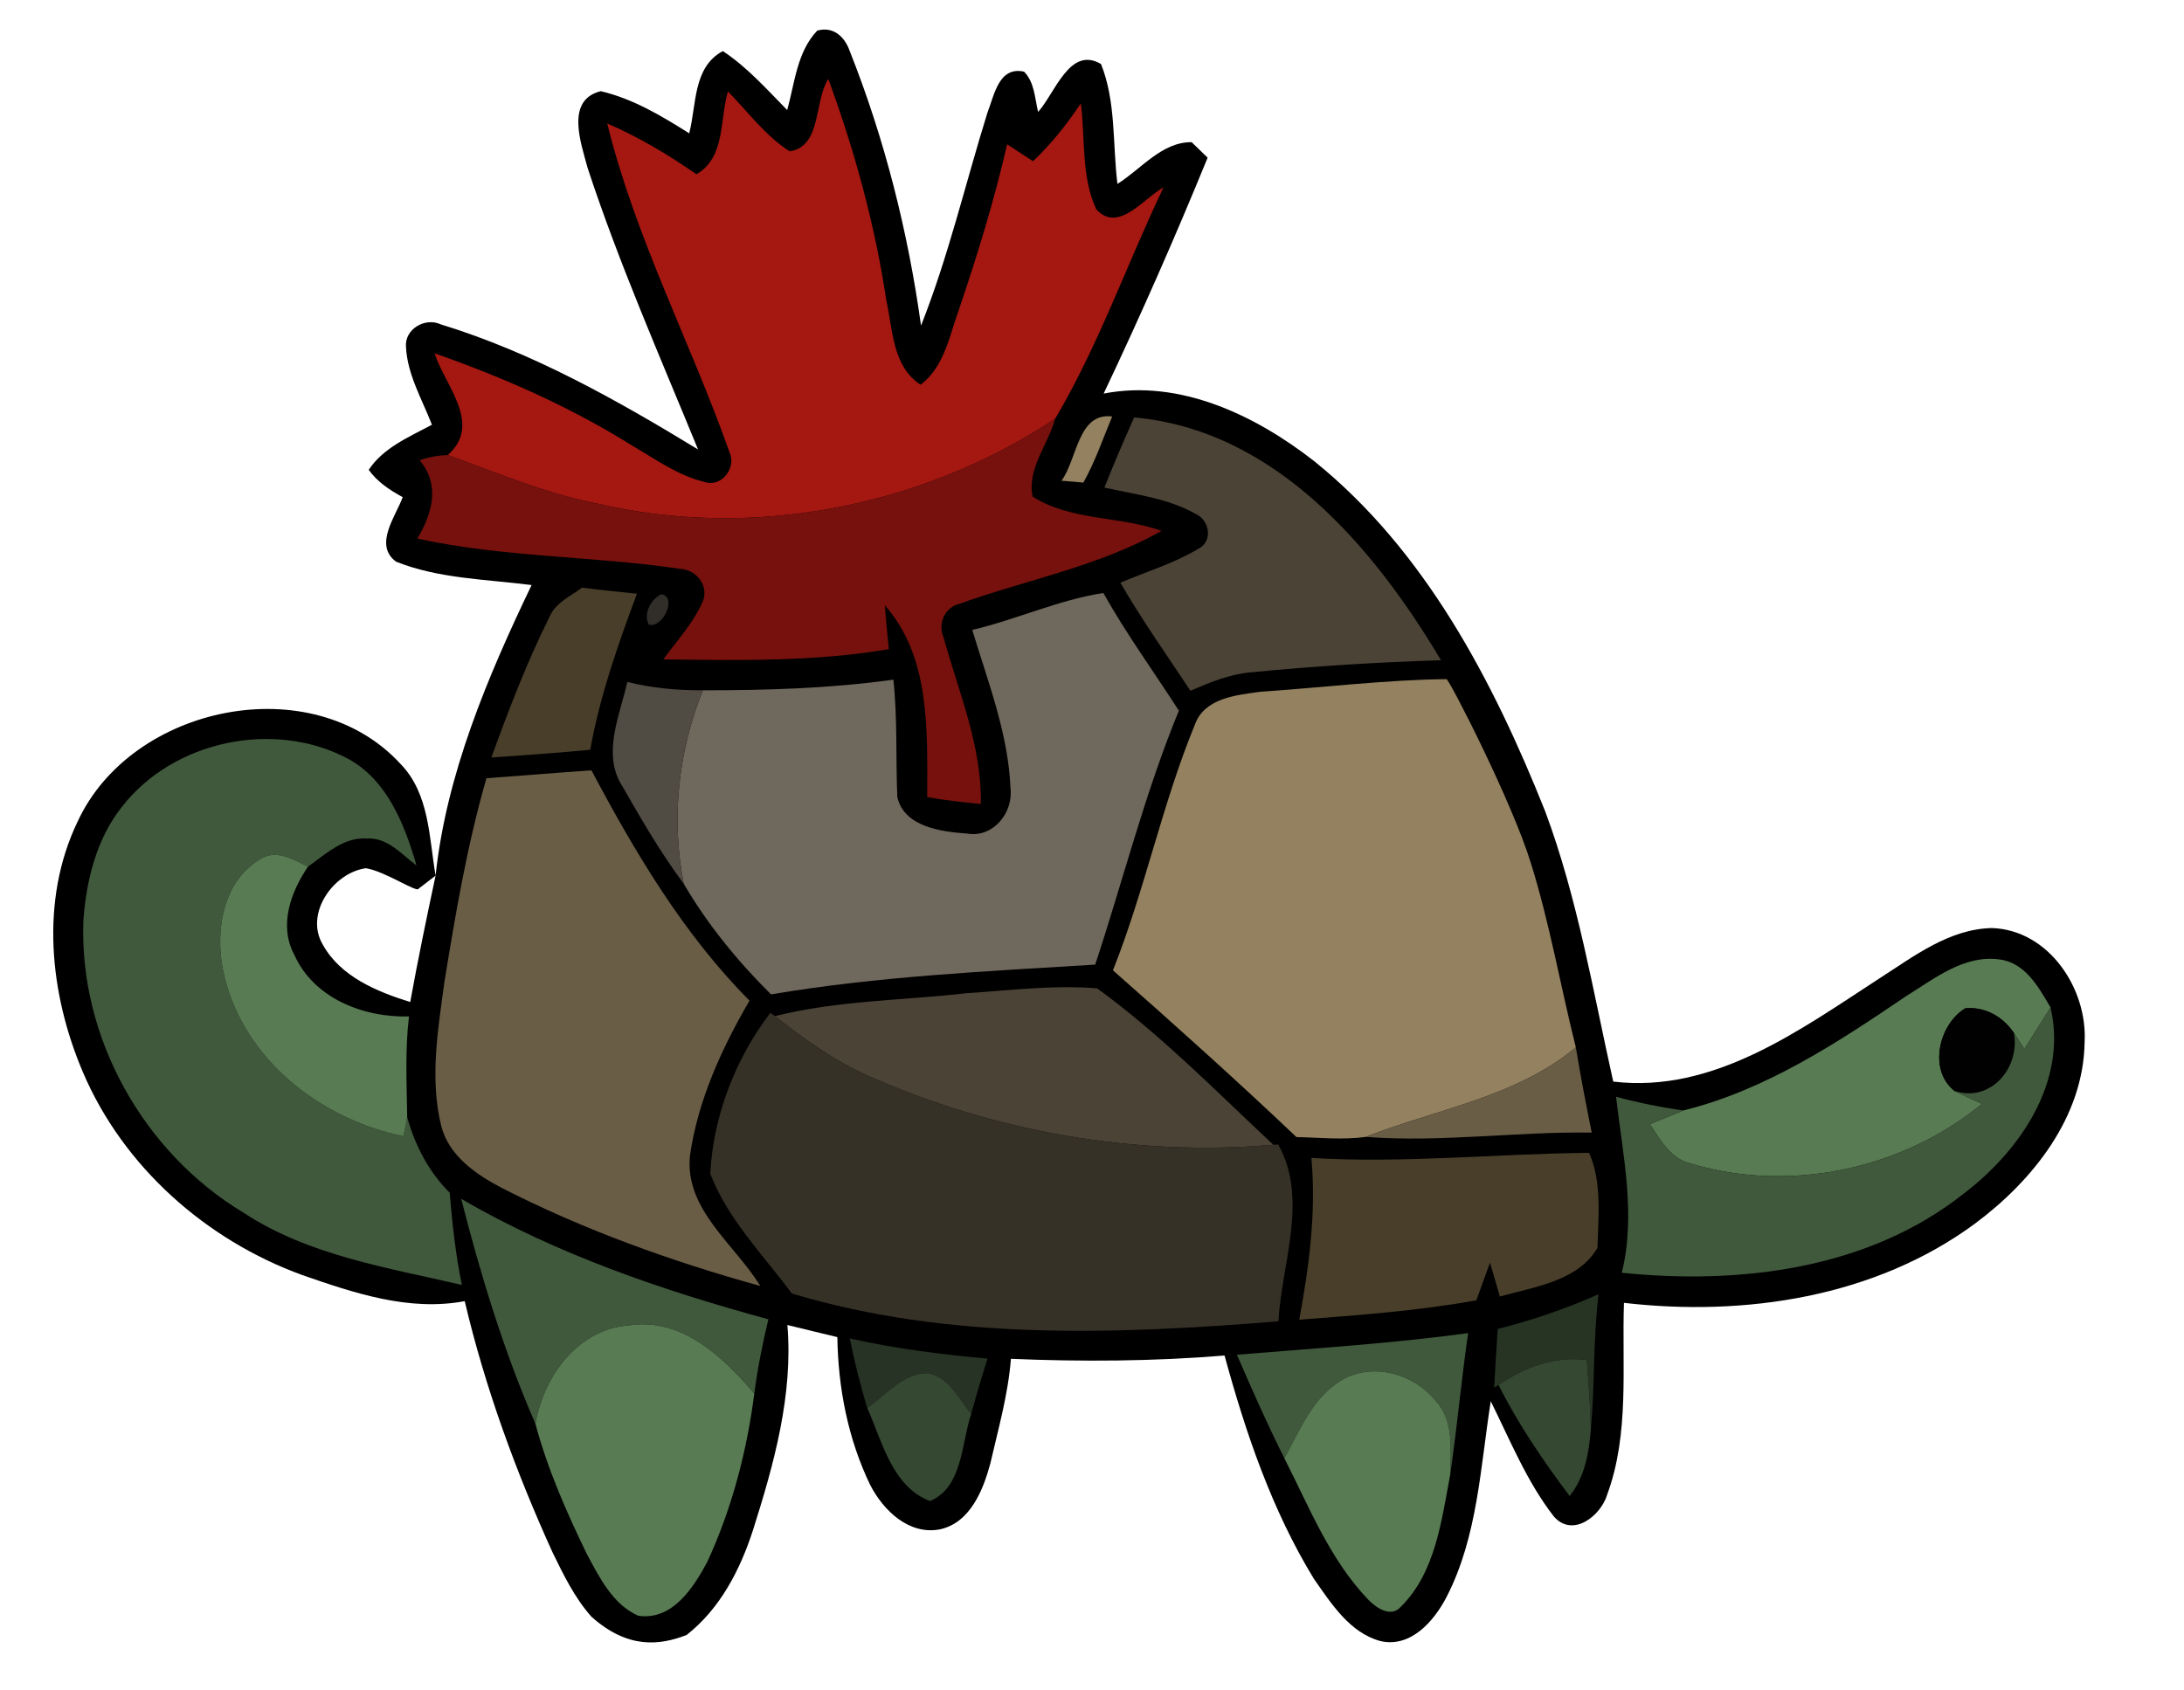 <?xml version="1.0" standalone="no"?><!DOCTYPE svg PUBLIC "-//W3C//DTD SVG 1.1//EN" "http://www.w3.org/Graphics/SVG/1.1/DTD/svg11.dtd"><!-- what did i tell you about teenage coder? he's canadian! --><svg width="310px" height="240px" version="1.1" xmlns="http://www.w3.org/2000/svg" xmlns:xlink="http://www.w3.org/1999/xlink" xml:space="preserve" style="fill-rule:evenodd;clip-rule:evenodd;stroke-linejoin:round;stroke-miterlimit:1.414;"><g><path d="M45.827,134.133c-2.627,-4.413 1.467,-10.213 6.107,-10.867c2.8,0.453 7.311,3.573 7.498,2.893l2.396,-1.84c-1.267,5.947 -2.52,11.96 -3.6,17.947c-4.733,-1.48 -9.867,-3.587 -12.4,-8.133ZM111.733,15.627c1.08,-3.827 1.373,-8.24 4.267,-11.28c2.267,-0.64 3.88,0.84 4.6,2.867c4.973,12.52 8.28,25.667 10.133,39.013c3.893,-9.84 6.293,-20.16 9.427,-30.24c0.973,-2.467 1.6,-6.613 5.2,-5.813c1.493,1.533 1.52,3.76 1.987,5.72c2.4,-2.64 4.493,-9.44 8.933,-6.8c2.147,5.347 1.627,11.36 2.333,17.013c3.36,-2.093 6.307,-5.973 10.533,-5.92c0.573,0.547 1.693,1.653 2.267,2.2c-4.613,11.293 -9.533,22.467 -14.76,33.493c10.787,-2.107 21.573,3.093 29.893,9.6c15.76,12.707 25.4,31.213 32.773,49.693c4.627,12.4 6.787,25.52 9.667,38.387c14.293,1.707 26.507,-7.333 37.827,-14.68c4.88,-3.133 9.88,-7 15.947,-7.12c8.08,0.293 13.56,8.64 13.133,16.213c-0.16,10.667 -7.387,19.667 -15.573,25.76c-14.173,10.44 -32.64,13.227 -49.813,11.24c-0.307,9.053 0.813,18.547 -2.373,27.2c-0.893,3.04 -4.907,6.213 -7.587,3.12c-3.827,-4.92 -6.187,-10.8 -8.947,-16.347c-1.48,9.36 -1.853,19.2 -6.267,27.773c-1.773,3.427 -5.067,7.253 -9.373,6.28c-4.373,-1.173 -7,-5.333 -9.453,-8.827c-5.973,-9.76 -9.693,-20.733 -12.693,-31.72c-10.08,0.827 -20.213,0.893 -30.32,0.467c-0.4,5.053 -1.8,9.973 -2.933,14.893c-1.027,3.787 -2.867,8.387 -7.147,9.32c-4.413,0.84 -8.013,-2.68 -9.88,-6.267c-3.16,-6.52 -4.573,-13.813 -4.68,-21.027c-2.373,-0.547 -4.72,-1.16 -7.093,-1.72c0.84,9.893 -1.907,19.747 -4.88,29.12c-1.827,5.653 -4.667,11.16 -9.427,14.893c-3.812,1.474 -8.327,2.032 -13.507,-2.6c-2.387,-2.68 -3.973,-5.96 -5.533,-9.16c-5.213,-11.48 -9.56,-23.373 -12.453,-35.64c-7.88,1.493 -15.707,-1.147 -23.067,-3.707c-13.627,-4.96 -25.4,-15.36 -31.12,-28.787c-4.747,-11.133 -6.133,-24.413 -0.76,-35.587c7.627,-16.547 33.253,-21.893 45.84,-8.187c4.107,4.227 4.04,10.413 4.973,15.853c1.533,-14.427 7.373,-28.2 13.627,-41.253c-6.427,-0.827 -13.173,-0.893 -19.24,-3.32c-3.213,-2.387 -0.04,-6.44 0.947,-9.16c-1.84,-1 -3.6,-2.16 -4.827,-3.88c2.12,-3.187 5.733,-4.653 8.973,-6.4c-1.387,-3.6 -3.467,-7.067 -3.68,-11c-0.253,-2.56 2.693,-4.293 4.933,-3.253c13.013,3.987 24.947,10.707 36.52,17.76c-5.427,-13.253 -11.213,-26.387 -15.68,-39.987c-0.92,-3.48 -3.2,-9.613 1.867,-10.88c4.56,1.067 8.64,3.507 12.56,5.987c1.053,-4.053 0.507,-9.387 4.773,-11.68c3.467,2.293 6.24,5.427 9.133,8.373Z" style="fill:#000;"/><g transform="matrix(1.333,0,0,1.333,0,1.89478e-14)"><path d="M84.09,16.12c3.43,-0.54 2.56,-5.29 4.11,-7.71c2.81,7.66 4.98,15.57 6.19,23.65c0.7,3.13 0.63,6.95 3.64,8.92c2.55,-1.95 3.06,-5.21 4.09,-8.04c1.96,-5.78 3.76,-11.62 5.12,-17.57c0.92,0.6 1.84,1.2 2.76,1.8c1.94,-1.84 3.61,-3.94 5.09,-6.16c0.48,3.74 0.02,7.78 1.64,11.28c2.36,2.61 5.1,-1.24 7.16,-2.32c-3.91,8.18 -6.92,16.84 -11.54,24.64c-14.2,9.41 -32.27,12.92 -48.89,9c-5.46,-1.07 -10.58,-3.28 -15.79,-5.14c3.73,-3.28 -0.26,-7.35 -1.4,-10.84c7.36,2.57 14.54,5.75 21.16,9.9c2.43,1.42 4.79,3.13 7.58,3.8c1.8,0.63 3.44,-1.5 2.67,-3.16c-4.15,-11.73 -10.04,-22.88 -13.02,-35.02c3.36,1.45 6.5,3.33 9.5,5.41c3.11,-1.8 2.46,-5.82 3.35,-8.82c2.14,2.17 3.98,4.73 6.58,6.38Z" style="fill:#a51711;fill-rule:nonzero;"/></g><g transform="matrix(1.333,0,0,1.333,0,1.89478e-14)"><path d="M113.03,51.2c1.68,-2.27 1.74,-7.31 5.4,-6.84c-0.99,2.36 -1.81,4.8 -3.07,7.04c-0.58,-0.05 -1.75,-0.15 -2.33,-0.2Z" style="fill:#938160;fill-rule:nonzero;"/></g><g transform="matrix(1.333,0,0,1.333,0,1.89478e-14)"><path d="M63.46,53.61c16.62,3.92 34.69,0.41 48.89,-9c-0.74,2.75 -3.01,5.32 -2.39,8.28c4.03,2.59 9.27,2.06 13.73,3.65c-6.68,3.78 -14.32,5.19 -21.47,7.75c-1.56,0.35 -2.38,2.06 -1.77,3.52c1.61,5.87 4.11,11.62 3.99,17.82c-1.92,-0.18 -3.82,-0.4 -5.71,-0.73c0,-6.92 0.4,-14.9 -4.51,-20.43c0.12,1.56 0.26,3.11 0.43,4.67c-7.94,1.35 -16,1.19 -24.02,1.09c1.49,-2.05 3.3,-3.96 4.27,-6.34c0.52,-1.68 -0.84,-3.23 -2.51,-3.31c-9.28,-1.37 -18.76,-1.2 -27.95,-3.22c1.6,-2.66 2.46,-5.74 0.24,-8.34c0.98,-0.34 1.98,-0.52 2.99,-0.55c5.21,1.86 10.33,4.07 15.79,5.14Z" style="fill:#77110d;fill-rule:nonzero;"/></g><g transform="matrix(1.333,0,0,1.333,0,1.89478e-14)"><path d="M117.6,51.93c1,-2.51 2.06,-5 3.17,-7.47c14.96,1.34 25.49,13.79 32.67,25.86c-6.76,0.21 -13.52,0.63 -20.25,1.29c-2.26,0.2 -4.37,1.07 -6.43,1.96c-2.51,-3.81 -5.17,-7.54 -7.46,-11.51c2.77,-1.17 5.69,-2.05 8.29,-3.6c1.58,-0.78 1.24,-3.01 -0.23,-3.7c-2.98,-1.7 -6.47,-2.09 -9.76,-2.83Z" style="fill:#4b4336;fill-rule:nonzero;"/></g><g transform="matrix(1.333,0,0,1.333,0,1.89478e-14)"><path d="M58.56,65.61c0.65,-1.46 2.21,-2.1 3.41,-3.02c1.94,0.25 3.9,0.44 5.85,0.65c-2.01,5.42 -3.95,10.9 -4.97,16.62c-3.51,0.32 -7.02,0.59 -10.53,0.82c1.86,-5.11 3.8,-10.2 6.24,-15.07Z" style="fill:#483e2a;fill-rule:nonzero;"/></g><g transform="matrix(1.333,0,0,1.333,0,1.89478e-14)"><path d="M70.43,63.29c1.74,0.34 0.1,3.69 -1.34,3.23c-0.63,-1.13 0.23,-2.74 1.34,-3.23Z" style="fill:#312e29;fill-rule:nonzero;"/></g><g transform="matrix(1.333,0,0,1.333,0,1.89478e-14)"><path d="M103.53,67.09c4.69,-1.1 9.29,-3.23 13.96,-3.93c2.43,4.34 5.35,8.35 8.04,12.53c-3.62,8.78 -5.93,18.04 -8.91,27.05c-11.53,0.71 -23.12,1.24 -34.52,3.17c-3.56,-3.53 -6.77,-7.46 -9.3,-11.79c-1.35,-6.92 -0.59,-14.07 2.04,-20.6c6.78,0.01 13.56,-0.2 20.29,-1.13c0.45,4.15 0.24,8.33 0.42,12.5c0.72,3.19 4.67,3.69 7.4,3.89c2.76,0.5 4.96,-2.18 4.65,-4.81c-0.23,-5.83 -2.41,-11.35 -4.07,-16.88Z" style="fill:#6f685c;fill-rule:nonzero;"/></g><g transform="matrix(1.333,0,0,1.333,0,1.89478e-14)"><path d="M134.2,73.68c5.96,-0.4 13.859,-1.313 19.829,-1.343c0.318,0.054 6.981,13.073 8.971,19.553c2.02,6.45 3.16,13.12 4.8,19.67c-6.38,5.31 -14.84,6.57 -22.37,9.53c-2.44,0.34 -4.92,0.07 -7.38,0.02c-6.38,-6.06 -12.94,-11.94 -19.54,-17.76c3.4,-8.57 5.23,-17.67 8.73,-26.19c1.03,-2.82 4.41,-3.13 6.96,-3.48Z" style="fill:#938160;fill-rule:nonzero;"/></g><g transform="matrix(1.333,0,0,1.333,0,1.89478e-14)"><path d="M66.28,83.76c-2.22,-3.44 -0.28,-7.55 0.52,-11.13c2.62,0.66 5.33,0.91 8.04,0.89c-2.63,6.53 -3.39,13.68 -2.04,20.6c-2.44,-3.27 -4.49,-6.82 -6.52,-10.36Z" style="fill:#504b43;fill-rule:nonzero;"/></g><g transform="matrix(1.333,0,0,1.333,0,1.89478e-14)"><path d="M12.94,85.99c5.47,-7.12 16.27,-9.38 24.15,-5.16c4.18,2.3 6,7.02 7.26,11.35c-1.6,-1.19 -3.1,-3.02 -5.31,-2.87c-2.48,-0.16 -4.35,1.67 -6.24,2.99c-1.6,-0.77 -3.45,-1.93 -5.18,-0.74c-4.12,2.5 -4.8,8.18 -3.71,12.5c2.16,8.89 10.34,15.19 19.06,16.96c0.09,-0.51 0.29,-1.52 0.39,-2.02c0.84,3.01 2.29,5.81 4.52,8.03c0.28,3.29 0.63,6.59 1.3,9.83c-7.95,-1.86 -16.28,-3.12 -23.24,-7.69c-10.68,-6.41 -17.56,-18.7 -17.06,-31.18c0.32,-4.24 1.38,-8.61 4.06,-12Z" style="fill:#40593c;fill-rule:nonzero;"/></g><g transform="matrix(1.333,0,0,1.333,0,1.89478e-14)"><path d="M51.8,82.89c3.73,-0.27 7.45,-0.59 11.18,-0.84c4.65,8.76 9.8,17.45 16.83,24.53c-2.97,5.09 -5.49,10.61 -6.34,16.49c-0.6,5.76 4.78,9.46 7.49,13.9c-9.47,-2.63 -18.78,-5.97 -27.54,-10.45c-2.75,-1.44 -5.63,-3.42 -6.44,-6.61c-1.24,-5.05 -0.34,-10.29 0.35,-15.35c1.18,-7.28 2.42,-14.58 4.47,-21.67Z" style="fill:#6a5d46;fill-rule:nonzero;"/></g><g transform="matrix(1.333,0,0,1.333,0,1.89478e-14)"><path d="M27.62,91.56c1.73,-1.19 3.58,-0.03 5.18,0.74c-1.84,2.71 -3.14,6.27 -1.46,9.4c2.09,4.65 7.37,6.69 12.21,6.56c-0.43,3.57 -0.24,7.16 -0.19,10.74c-0.1,0.5 -0.3,1.51 -0.39,2.02c-8.72,-1.77 -16.9,-8.07 -19.06,-16.96c-1.09,-4.32 -0.41,-10 3.71,-12.5Z" style="fill:#587b53;fill-rule:nonzero;"/></g><g transform="matrix(1.333,0,0,1.333,0,1.89478e-14)"><path d="M202.98,106.09c3.01,-1.86 6.16,-4.42 9.93,-3.9c2.75,0.34 4.18,2.97 5.44,5.12c-0.94,1.47 -1.87,2.94 -2.78,4.43c-0.37,-0.58 -0.75,-1.14 -1.12,-1.71c-1.15,-1.73 -3.06,-2.83 -5.17,-2.64c-2.81,1.68 -4,6.58 -1.15,8.81c0.96,0.47 1.93,0.93 2.92,1.37c-8.48,6.98 -20.46,9.52 -30.98,6.37c-2.17,-0.49 -3.26,-2.5 -4.38,-4.2c1.18,-0.48 2.35,-0.99 3.54,-1.46c8.77,-2.17 16.38,-7.19 23.75,-12.19Z" style="fill:#587b53;fill-rule:nonzero;"/></g><g transform="matrix(1.333,0,0,1.333,0,1.89478e-14)"><path d="M102.99,105.78c4.6,-0.3 9.23,-0.89 13.84,-0.51c6.75,4.91 12.66,10.96 18.76,16.66c-14.72,1.26 -29.71,-1.37 -43.2,-7.37c-3.6,-1.6 -6.8,-3.92 -9.88,-6.33c6.7,-1.69 13.65,-1.67 20.48,-2.45Z" style="fill:#4b4336;fill-rule:nonzero;"/></g><g transform="matrix(1.333,0,0,1.333,0,1.89478e-14)"><path d="M209.28,107.39c2.11,-0.19 4.02,0.91 5.17,2.64c0.66,3.69 -2.45,7.42 -6.32,6.17c-2.85,-2.23 -1.66,-7.13 1.15,-8.81Z" style="fill:#010101;fill-rule:nonzero;"/></g><g transform="matrix(1.333,0,0,1.333,0,1.89478e-14)"><path d="M82.04,107.87l0.47,0.36c3.08,2.41 6.28,4.73 9.88,6.33c13.49,6 28.48,8.63 43.2,7.37l0.52,-0.03c3.24,5.82 0.37,12.62 0.02,18.83c-17.24,1.4 -35.07,2.08 -51.81,-2.96c-3.05,-4.1 -6.85,-7.95 -8.69,-12.76c0.31,-6.11 2.68,-12.29 6.41,-17.14Z" style="fill:#363127;fill-rule:nonzero;"/></g><g transform="matrix(1.333,0,0,1.333,0,1.89478e-14)"><path d="M215.57,111.74c0.91,-1.49 1.84,-2.96 2.78,-4.43c1.83,7.88 -3.24,15.24 -9.23,19.81c-10.19,8.08 -23.85,9.73 -36.43,8.44c1.54,-6.19 0.1,-12.55 -0.61,-18.75c2.35,0.64 4.74,1.12 7.15,1.47c-1.19,0.47 -2.36,0.98 -3.54,1.46c1.12,1.7 2.21,3.71 4.38,4.2c10.52,3.15 22.5,0.61 30.98,-6.37c-0.99,-0.44 -1.96,-0.9 -2.92,-1.37c3.87,1.25 6.98,-2.48 6.32,-6.17c0.37,0.57 0.75,1.13 1.12,1.71Z" style="fill:#40593c;fill-rule:nonzero;"/></g><g transform="matrix(1.333,0,0,1.333,0,1.89478e-14)"><path d="M167.8,111.56c0.5,3.03 1.08,6.05 1.69,9.07c-8.03,-0.12 -16.04,1.07 -24.06,0.46c7.53,-2.96 15.99,-4.22 22.37,-9.53Z" style="fill:#6a5d46;fill-rule:nonzero;"/></g><g transform="matrix(1.333,0,0,1.333,0,1.89478e-14)"><path d="M139.64,123.33c9.86,0.6 19.72,-0.46 29.57,-0.54c1.37,3.01 0.99,6.81 0.89,10.12c-2.06,3.55 -6.74,4.15 -10.39,5.18c-0.35,-1.21 -0.7,-2.41 -1.05,-3.61c-0.49,1.33 -0.97,2.67 -1.45,4.01c-6.23,1.14 -12.55,1.58 -18.86,2.07c1.04,-5.68 1.82,-11.45 1.29,-17.23Z" style="fill:#483e2a;fill-rule:nonzero;"/></g><g transform="matrix(1.333,0,0,1.333,0,1.89478e-14)"><path d="M49.11,127.69c10.17,5.91 21.4,9.74 32.71,12.83c-0.63,2.6 -1.15,5.24 -1.5,7.9c-3.33,-3.87 -7.66,-8.07 -13.24,-7.27c-5.54,0.37 -9.17,5.39 -10.07,10.49c-3.36,-7.71 -5.82,-15.8 -7.9,-23.95Z" style="fill:#40593c;fill-rule:nonzero;"/></g><g transform="matrix(1.333,0,0,1.333,0,1.89478e-14)"><path d="M159.48,141.55c3.68,-0.95 7.28,-2.15 10.74,-3.71c-0.59,4.76 -0.38,9.58 -0.82,14.35c-0.05,-2.45 -0.26,-4.9 -0.43,-7.34c-3.42,-0.43 -6.63,0.75 -9.4,2.67l-0.47,0.28c0.12,-2.09 0.24,-4.17 0.38,-6.25Z" style="fill:#273424;fill-rule:nonzero;"/></g><g transform="matrix(1.333,0,0,1.333,0,1.89478e-14)"><path d="M57.01,151.64c0.9,-5.1 4.53,-10.12 10.07,-10.49c5.58,-0.8 9.91,3.4 13.24,7.27c-0.79,6.16 -2.39,12.27 -5,17.92c-1.47,2.76 -3.73,6.29 -7.36,5.75c-2.72,-1.21 -4.11,-4.05 -5.45,-6.53c-2.18,-4.49 -4.21,-9.09 -5.5,-13.92Z" style="fill:#587b53;fill-rule:nonzero;"/></g><g transform="matrix(1.333,0,0,1.333,0,1.89478e-14)"><path d="M131.71,144.29c8.21,-0.68 16.44,-1.19 24.62,-2.3c-0.72,5 -1.18,10.04 -1.9,15.04c0.04,-2.65 0.41,-5.75 -1.58,-7.85c-2.28,-2.85 -6.6,-4.09 -9.87,-2.25c-3.16,1.79 -4.55,5.36 -6.22,8.38c-1.81,-3.61 -3.45,-7.31 -5.05,-11.02Z" style="fill:#40593c;fill-rule:nonzero;"/></g><g transform="matrix(1.333,0,0,1.333,0,1.89478e-14)"><path d="M90.48,142.55c4.83,1.1 9.75,1.71 14.68,2.15c-0.62,1.95 -1.21,3.91 -1.74,5.89c-1.32,-1.59 -2.32,-3.87 -4.54,-4.33c-2.68,-0.1 -4.51,2.29 -6.54,3.69c-0.73,-2.44 -1.35,-4.91 -1.86,-7.4Z" style="fill:#273324;fill-rule:nonzero;"/></g><g transform="matrix(1.333,0,0,1.333,0,1.89478e-14)"><path d="M159.57,147.52c2.77,-1.92 5.98,-3.1 9.4,-2.67c0.17,2.44 0.38,4.89 0.43,7.34c-0.19,2.51 -0.64,5.13 -2.26,7.15c-2.82,-3.75 -5.46,-7.63 -7.57,-11.82Z" style="fill:#354832;fill-rule:nonzero;"/></g><g transform="matrix(1.333,0,0,1.333,0,1.89478e-14)"><path d="M92.34,149.95c2.03,-1.4 3.86,-3.79 6.54,-3.69c2.22,0.46 3.22,2.74 4.54,4.33c-1.06,3.12 -0.89,7.81 -4.39,9.29c-4.05,-1.55 -5.09,-6.37 -6.69,-9.93Z" style="fill:#354832;fill-rule:nonzero;"/></g><g transform="matrix(1.333,0,0,1.333,0,1.89478e-14)"><path d="M142.98,146.93c3.27,-1.84 7.59,-0.6 9.87,2.25c1.99,2.1 1.62,5.2 1.58,7.85c-0.93,4.89 -1.57,10.48 -5.3,14.14c-1.08,1.16 -2.64,0.04 -3.46,-0.82c-4.08,-4.26 -6.27,-9.86 -8.91,-15.04c1.67,-3.02 3.06,-6.59 6.22,-8.38Z" style="fill:#587b53;fill-rule:nonzero;"/></g></g></svg>